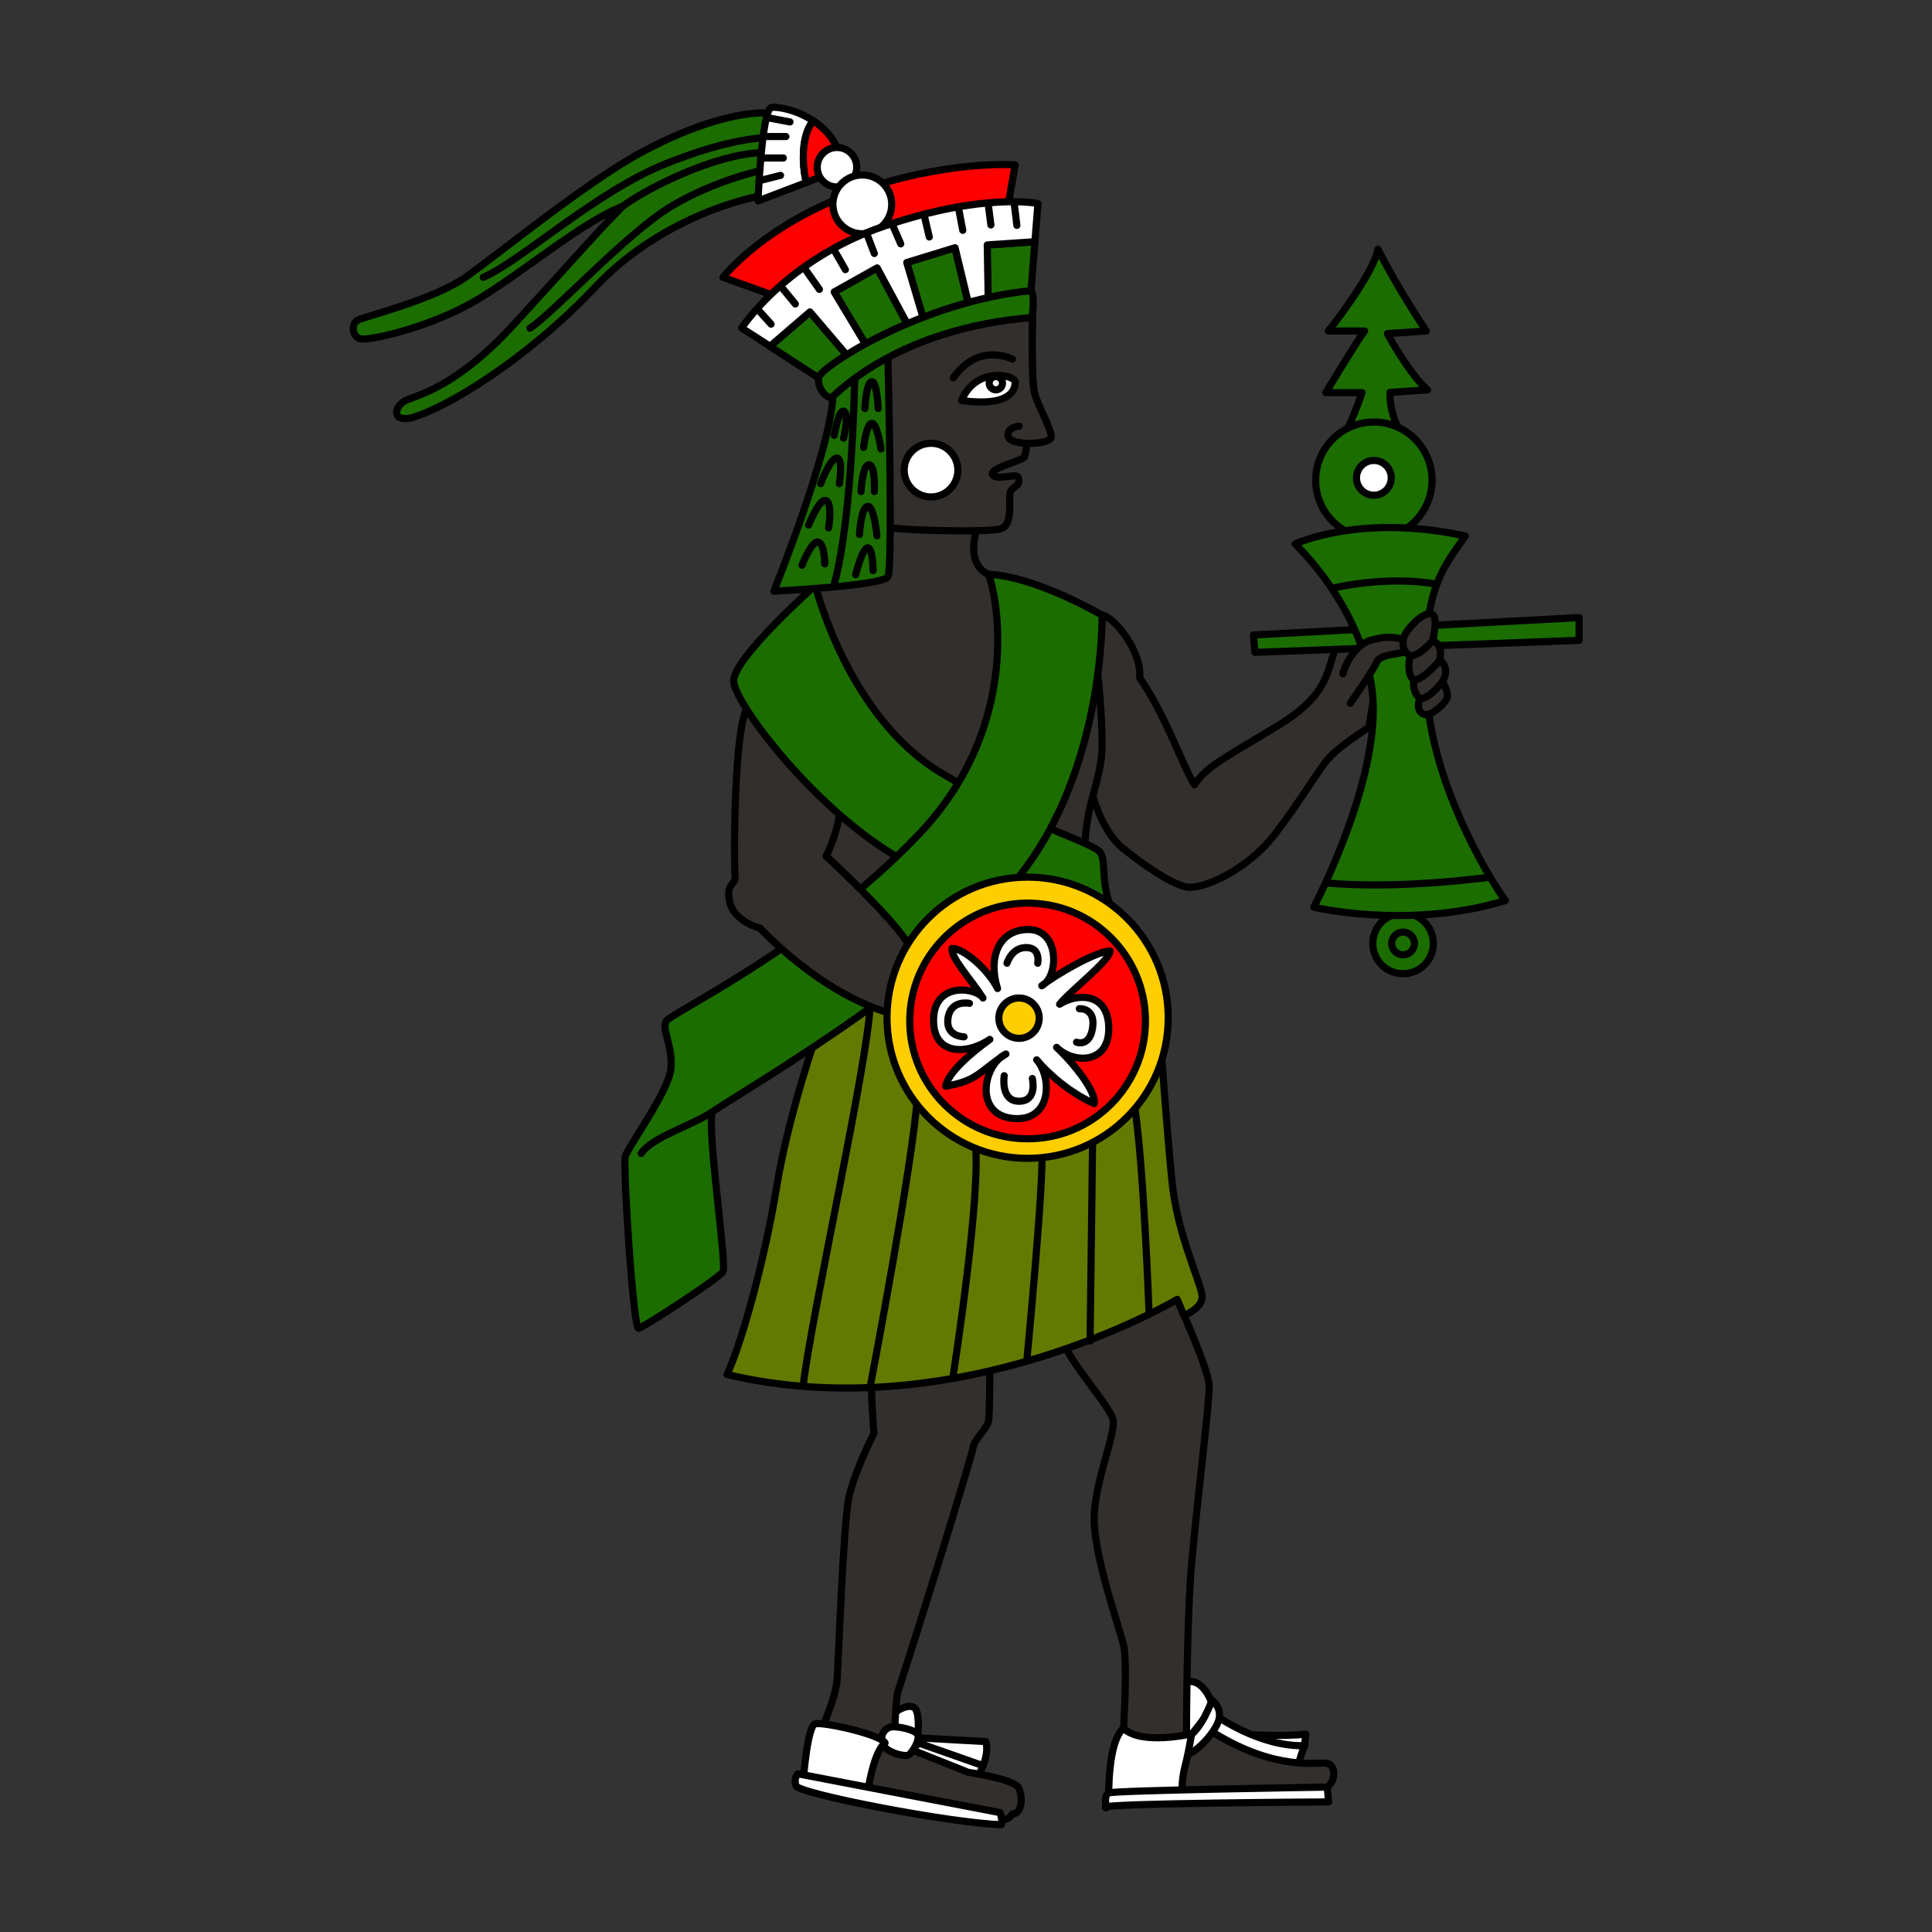 <svg version="1.1" id="Calque_1" xmlns="http://www.w3.org/2000/svg" x="0" y="0" viewBox="0 0 900 900" style="enable-background:new 0 0 900 900" xml:space="preserve"><rect x="0" y="0" width="900" height="900" fill="#333333" stroke="none"/><style>.st0,.st1,.st2,.st4,.st5,.st6{fill:#fff;stroke:#000;stroke-width:3.329;stroke-linecap:round;stroke-linejoin:round;stroke-miterlimit:10}.st1,.st2,.st4,.st5,.st6{fill:none}.st2,.st4,.st5,.st6{fill:#332f2d}.st4,.st5,.st6{fill:#1b6d00}.st5,.st6{fill:#ffce00}.st6{fill:red}.st7{fill:none}</style><path class="st0" d="M577.1 807.8s20.6 1.4 31.2 0l-.6 5.5-9.4 6.2-21.2-11.7zM422.3 815s18.1 12.5 30 17.5c10-13.7 6.9-21.2 6.9-21.2l-34.3-1.9-2.6 5.6z"/><path class="st1" d="m426 811.3 31.9 11.2"/><path class="st0" d="M415.4 798.8s6.4-5.4 10.2-3.5 1.5 17.7 1.5 17.7l-10.4-1-1.3-13.2zM565.2 795.1s-4.4-15-13.7-11.2c-9.4 3.7-5 15.6-5 15.6l3.7 12.5 5-4.2 10-12.7zM567.3 799.7s19.8 14.1 40.4 13.5c-2.5 6.2-3.7 12.5-3.7 12.5l-35 1.2-11.2-15 9.5-12.2z"/><path class="st2" d="M406.1 640.9c-.6 6.2 1 26.8 1 26.8s-9.2 18.1-11.7 30c-2.5 11.9-4.8 74.9-5.4 84.3s-8.3 25.8-8.3 25.8l25 8.6 10-4.4s.2-17.5 1.5-23.7c11-33.7 34.3-109.2 35-113.6.6-4.4 6.7-9.2 7.3-12.7s.6-26.6.6-26.6-54.4-.7-55 5.5zM523.4 805.1s1.9-30.6 0-38.7-13.7-41.2-13.7-58.7 10.6-40.6 8.7-46.8c-1.9-6.2-18.7-25-22.5-34.3s52.4-21.2 52.4-21.2 15 32.5 15 40.6-5.6 53.7-8.1 81.1c-2.5 27.5-2.5 82.4-2.5 82.4L536.5 820l-13.1-14.9z"/><path class="st2" d="M459.1 847.5c5.6.6 10.6 1.2 12.5-2.5 4.4 0 5-7.5 3.1-11.9s-23.7-7.5-23.7-7.5l-34.3-13.7-16.9 1.9-8.1 13.7 5.6 10 45.6 6.9s10.6 2.5 16.2 3.1zM560.2 803.8c30 20.6 51.2 17.5 56.8 17.5 5.6 0 5.6 8.1 1.2 11.2-4.4 3.1-38.7 4.4-38.7 4.4l-36.8.6v-14.4c0 .1 11.3-6.2 17.5-19.3z"/><path class="st0" d="M416 804.4c-3.1 0-6.2 3.1-5 7.5 1.2 4.4 10 6.4 11.9 5.8s6.2-7.9 4.4-10c-1.9-2.1-8.1-3.3-11.3-3.3zM564.6 792s-5 14.4-11.9 17.5-4.4 10 1.2 7.5c5.6-2.5 13.5-11.9 14.1-16.9.8-5-3.4-8.1-3.4-8.1z"/><path class="st0" d="M379.8 803c-3.7.8-5.6 26.4-5.6 26.4l30 5.6s2.5-18.7 8.1-23.1c-2.5-4.1-28.7-9.8-32.5-8.9zM523.4 805.1c-7.5 6.2-6.9 31.8-6.9 31.8l21.8 1.2 12.5-3.1s-.6-5.2 1.2-12.1 3.1-15.2 3.1-15.2-23.6 5.5-31.7-2.6z"/><path class="st0" d="m371.7 826.3 94.2 18.1s1.2 3.7.6 5.6c-23.1-.6-94.5-14.4-95.7-18.1-1.2-3.7.9-5.6.9-5.6zM618.3 832.5l.6 6.9s-105.3.6-104 2.5-1.5-5.4 1.7-6.7c3.1-1.2 101.7-2.7 101.7-2.7z"/><path class="st2" d="M513.4 286.4c6.9 1.9 18.7 18.1 17.5 29.3 13.1 19.3 19.3 39.9 25.6 49.9 5-8.7 17.5-14.4 40.6-28.7 23.1-14.4 21.2-26.8 25-34.3 3.7-7.5 23.1-11.2 23.1-11.2l-7.5 47.4s-13.7 8.7-18.7 14.4c-5 5.6-12.9 19.6-25.4 35.8-12.5 16.2-33.9 26-41.4 24.1-7.5-1.9-19.3-10-29.3-18.1-10-8.1-14.4-26.2-14.4-26.2l-7.5-56.5c-.1.1 5.5-27.7 12.4-25.9z"/><path d="M381.1 479.9s-13.7 38.7-19.3 73c-5.6 34.3-16.2 72.4-23.1 87.4 108 25.6 209.7-35 209.7-35l3.1 7.5s8.5-3.1 8.5-8.7-11.7-28.7-14.1-54.3c-2.5-25.6-5-61.2-5-61.2l-105.5-57.4-54.3 48.7z" style="fill:#637a00;stroke:#000;stroke-width:3.329;stroke-linecap:round;stroke-linejoin:round;stroke-miterlimit:10"/><path class="st1" d="M374.2 645.3c3.1-29.3 31.2-155.4 31.2-178.5M427.3 511.1c-1.9 30-21.8 134.2-21.8 134.2M454.1 531.1c3.7 21.8-10.2 110.5-10.2 110.5M485.3 536.1c1.2 12.5-6.9 97-6.9 97M509 529.9l-1.2 94.8M528.4 514.3c4.4 27.5 6.9 98 6.9 98"/><path class="st2" d="M505.3 394.4s.3-8.2 2.2-17.2c2.1-9.4 5.9-19.7 5.9-29.6 0-19.3-2.5-37.4-2.5-37.4l-35-27.5s-4.4-9.8-15.6-15.2-5-21.6-5-21.6l-46.2-5.6-28.1 26.2-3.1 13.7-5.7 130.2 66.6 52.4 59.5-57.2 7-11.2z"/><path class="st2" d="M391.1 373.8c1.2 10-6.2 25-6.2 25s33.1 30.6 38.7 41.8c5.6 11.2 23.1 40.6-9.4 31.2s-59.9-39.3-59.9-39.3-12.5-3.1-14.4-12.5c-1.9-9.4 3.1-6.9 2.5-12.5s-.6-70.5 6.2-78.6c6.9-8.1 38.7 18.1 38.7 18.1s2.5 16.8 3.8 26.8z"/><path class="st4" d="M379.8 272.7s15 61.2 58.7 87.4 71.8 32.5 74.3 37.4 0 12.5 4.4 24.3c4.4 11.9-65.5-4.4-65.5-4.4s6.2 4.4-32.5-17.5c-38.7-21.8-76.8-71.8-77.4-82.4-.7-10.5 38-44.8 38-44.8z"/><path class="st4" d="M460.4 267.5c3.7 8.3 16.9 69.5-32.5 121.3s-115.1 83-117.5 86.8c-2.5 3.7 3.3 11.9 2.1 22.5s-20 36.2-21.2 40.6c-1.2 4.4 3.7 80.7 6.2 80.1 2.5-.6 37.4-23.3 39.3-26.4s-7.5-65.5-5-74.3c5.6-5 103-59.9 142.9-109.8s38.7-121.7 38.7-121.7-30.7-18.1-53-19.1z"/><path class="st1" d="M298.7 537.3c5-7.5 22.5-12.5 33.1-19.3"/><path class="st2" d="M384.8 398.8s33.1 30.6 38.7 41.8c5.6 11.2 23.1 40.6-9.4 31.2s-59.9-39.3-59.9-39.3"/><circle class="st5" cx="478.7" cy="474.1" r="65.5"/><circle class="st6" cx="478.7" cy="475.6" r="54.9"/><path class="st0" d="M457.9 464.9c-5.6-8.7-15-18.7-14.4-23.1 5.6 0 16.9 10 21.2 18.7-4.4-13.7 0-27.5 14.4-27.5s14.4 21.8 6.2 26.2c6.2-5 25.6-16.2 31.8-16.2 0 4.4-18.9 18.9-23.5 24.8 8.5-5.4 22.9-5.4 22.9 11.4 0 16.9-16.9 16.2-24.3 8.7 8.7 8.1 18.7 21.2 17.5 26.2-11.2-5-21.2-13.7-26.8-20.4 7.5 8.5 6.9 29.1-11.2 27.3-18.1-1.9-13.7-25-3.1-30-12.5 8.1-13.1 12.5-28.1 15 1.2-6.2 11.2-15 20.6-21.8-11.2 7.5-26.8 7.3-26.2-9.8s19.8-14.4 23-9.5z"/><path class="st1" d="M469.1 448.7s2.1-7.3 8.9-7.3c6.9 0 5.4 7.3 5.4 7.3M502.8 469.9s7.5-.6 6.2 8.7-7.5 6.9-7.5 6.9M451.6 467.4s-8.7-1.9-10 6.9c-1.2 8.7 7.5 8.7 7.5 8.7M467.8 501.1s-1.9 11.9 6.9 11.9 6.2-10.6 6.2-10.6"/><circle class="st5" cx="474.7" cy="474.3" r="9.4"/><path class="st2" d="M481 147.9s-.8 29.3 1 35.6c1.9 6.2-3.5 22.5-3.5 22.5s-.6 4.8-1.2 6.7c-.6 1.9-16.2 5.2-15 8.3 1.2 3.1 11.2-.6 11.9 1.2 1.9 4.4-3.1 4.4-3.7 7.5s1.5 14.8-4.2 16.6c-5.6 1.9-50.1.8-53.9-1-3.7-1.9-6.2-88-6.2-88l44.3-21.2 30.5 11.8z"/><path class="st2" d="M481 147.9s-.8 29.3 1 35.6c1.9 6.2 7.7 16.2 7.7 20 0 3.7-18.7 4.4-20 0-1.2-4.4 5-5 5-5"/><circle class="st0" cx="433.7" cy="219" r="12.5"/><path class="st0" d="M447.9 186.6c23.7 3.1 25-5.6 25-8.7-.1-3.2-18.2-7.5-25 8.7z"/><circle class="st1" cx="463.9" cy="178.5" r="3.1"/><path class="st1" d="M444.1 176c11.9-16.9 27.5-8.7 27.5-8.7"/><path class="st4" d="M388 184.7c-1.2 25.6-27.5 90.7-27.5 90.7s50.6-2.5 53.1-6.7 0-102.8 0-102.8-24.4-6.8-25.6 18.8z"/><path class="st1" d="M398.2 173.5s-.8 66.8-9.6 98.6M373.6 263.3s4.4-11.4 7.5-10.8c3.1.6 3.1 10.2 3.1 10.2M376.7 244.6s5-12.7 8.1-11.4c3.1 1.2 1.2 12.7 1.2 12.7M382.3 225.3s4.4-11.9 7.5-11.9c3.1 0 1.2 11.9 1.2 11.9M388.6 202.8s2.1-12.5 4.6-11.2c2.5 1.2-.2 12.5-.2 12.5M398.6 267.7s3.1-12.5 5.6-12.5c2.5 0 2.5 10.6 2.5 10.6M400.4 249s.6-12.5 3.7-13.1c3.1-.6 4.4 13.7 4.4 13.7M401.1 229s.6-12.5 3.7-12.5 2.5 12.5 2.5 12.5M402.3 208.4s1.2-10.6 3.7-11.2c2.5-.6 4.4 11.9 4.4 11.9M402.9 190.3s.6-11.9 3.1-12.5c2.5-.6 3.1 12.5 3.1 12.5"/><path class="st6" d="m361.1 137.9-24.3-8.7s18.9-24.5 61.6-39.7 74.5-12.7 74.5-12.7l-3.5 20-46.4 22.5-61.9 18.6z"/><path class="st4" d="M353 91.5s-43.1 7.7-75.5 42-69.9 56.8-86.1 61.2c-9.4 1.9-7.5-5.6-2.5-8.1S212 181 239.5 151s39.9-44.3 50.6-54.9c-19.3 7.5-45.6 30.2-67.4 43.3s-49.9 19.1-54.3 18.5c-4.4-.6-5-6.9-1.9-8.7s35.6-9.4 51.2-20.6 58-45.6 81.8-58c23.5-12.6 44.4-18.4 57.7-18 13.3.4 5.2 13.5 5.2 13.5L353 91.5z"/><path class="st1" d="M290 96.1c11.9-8.7 43.1-24.3 64.9-25M246.9 152.9c11.9-8.1 44.9-44.1 65.5-56.6s43.1-17.1 43.1-17.1"/><path class="st1" d="M225.1 129.2c17.5-7.5 52.2-39.7 84.7-52.8S358 64.2 358 64.2"/><path class="st0" d="M378.9 56.3c-7.9-5.2-16.9-6.8-19.6-6.2-4.4 1-6.2 43.5-6.2 43.5l22.6-8.6c-2.3-8.8-2.3-22.7 3.2-28.7z"/><path class="st6" d="M389.9 68.6c-2.5-5.4-6.6-9.4-11-12.3-5.5 6.1-5.5 20-3.3 28.7l8.6-3.3s12.7 1.9 5.7-13.1z"/><path class="st1" d="m353.6 84.2 10-2.5M354.3 73.6h10.6M356.1 63.6h10M358 54.9l10 1.9"/><circle class="st0" cx="389.9" cy="77.9" r="9.2"/><circle class="st0" cx="401.7" cy="95.2" r="13.7"/><path class="st7" d="m426 157.2 6.3-1.2-1-3.3-6.2 2.9zM399.8 171.6l6.9-5.6-.9-1.4-8.6 4zM452.9 149.1l7.5-3.1-.1-3.6-8.3 2.9z"/><path class="st4" d="m358.7 161.4 22.6 14.6 15.9-7.4-19.9-23.2zM422.3 122.3l9 30.4 1-.4 19.7-7-7.2-29.9zM388.6 136l17.2 28.6 19.3-9-16.5-30.8zM482.1 112.6l-22.4 1.6.6 28.2 20-7z"/><path class="st0" d="m482.1 112.6 1.4-17.8s-25-5.2-71.2 10.4-66.8 47.6-66.8 47.6l13.2 8.5 18.6-16 19.8 23.2 8.6-4-17.1-28.5 20-11.2 16.6 30.8 6.2-2.9-9-30.4 22.5-6.9 7.2 29.9 8.3-2.9-.5-28.3 22.2-1.5z"/><path class="st1" d="m359.2 151-5.6-6.2M370.5 141.6l-5.6-6.8M381.7 134.8l-6.2-8.8M393.8 125.6l-5-8.7M407.3 118.1l-3.1-8.1M419.6 113.6l-3.8-8.8M432.9 110.4l-2.5-10.6M448.5 107.3l-1.9-10M461.6 104.8l-1.2-9.3M473.7 105l-1.3-10.6"/><path class="st4" d="M381.3 176c.6-5 47.9-35.6 99-40.6 1.9 2.5.6 10 .6 12.5-62.4 5-90.5 35-93 36.8-2.4 1.9-7.2-3.7-6.6-8.7zM626.4 202.2c4.4-8.1 8.1-19.3 8.1-19.3h-16.9s16.2-26.8 18.1-28.7h-16.9s20.6-25.6 23.1-38.1c9.4 18.7 22.5 38.1 22.5 38.1l-18.1 1.2s10 18.7 18.7 26.2l-17.5 1.2s-.6 9.4 5 18.7c5.7 9.4-30.5 8.8-26.1.7z"/><circle class="st4" cx="640" cy="223.7" r="27.1"/><circle class="st0" cx="640" cy="222.6" r="8.1"/><circle class="st4" cx="653.6" cy="439.5" r="14.1"/><circle class="st4" cx="653.6" cy="439.5" r="5.3"/><path class="st4" d="m583.9 295.8.7 8.1 151-5.6v-10.6z"/><path class="st4" d="M603.3 253.4s31.6 29.3 36 69.3c4.4 39.9-27.3 99.9-27.3 99.9s44.3 10.6 89.3-3.1c-3.7-4.4-34.3-51.2-36.8-98s8.1-57.4 18.1-71.8c-48.7-10.7-79.3 3.7-79.3 3.7z"/><path class="st1" d="M620.8 274c28.1-6.2 48.1-1.9 48.1-1.9M617.6 411.3c34.3 3.1 74.9-2.5 74.9-2.5"/><path class="st2" d="M629 327.6s10.5-15 12.4-19.3 15.6-3.7 15-5.6c-.6-1.9 0-3.7-3.7-5-3.7-1.2-8.1-1.2-14.4.6-6.2 1.9-11.4 10-12.7 15.6"/><path class="st2" d="M654 296.8c-.8 2.9-.8 6.7 2.9 8.7-.8 3.3-1.2 9.2 1.7 11.2-.4 3.7.4 6.7 2.9 8.7-1.7 3.7-.4 7.1 2.5 7.5s8.7-4.6 10-7.5c1.2-2.9-2.1-7.9-2.1-7.9s4.2-5.8-1.2-10c1.7-7.5-3.3-9.2-3.3-9.2s3.3-12.5-1.2-12.5c-4.7.2-11.4 8.1-12.2 11z"/><path class="st1" d="M667.3 298.5s-5.8 7.1-10.4 7.1M670.7 307.6s-7.5 9.2-12.1 9.2M671.9 317.6s-5.8 7.9-10.4 7.9"/></svg>